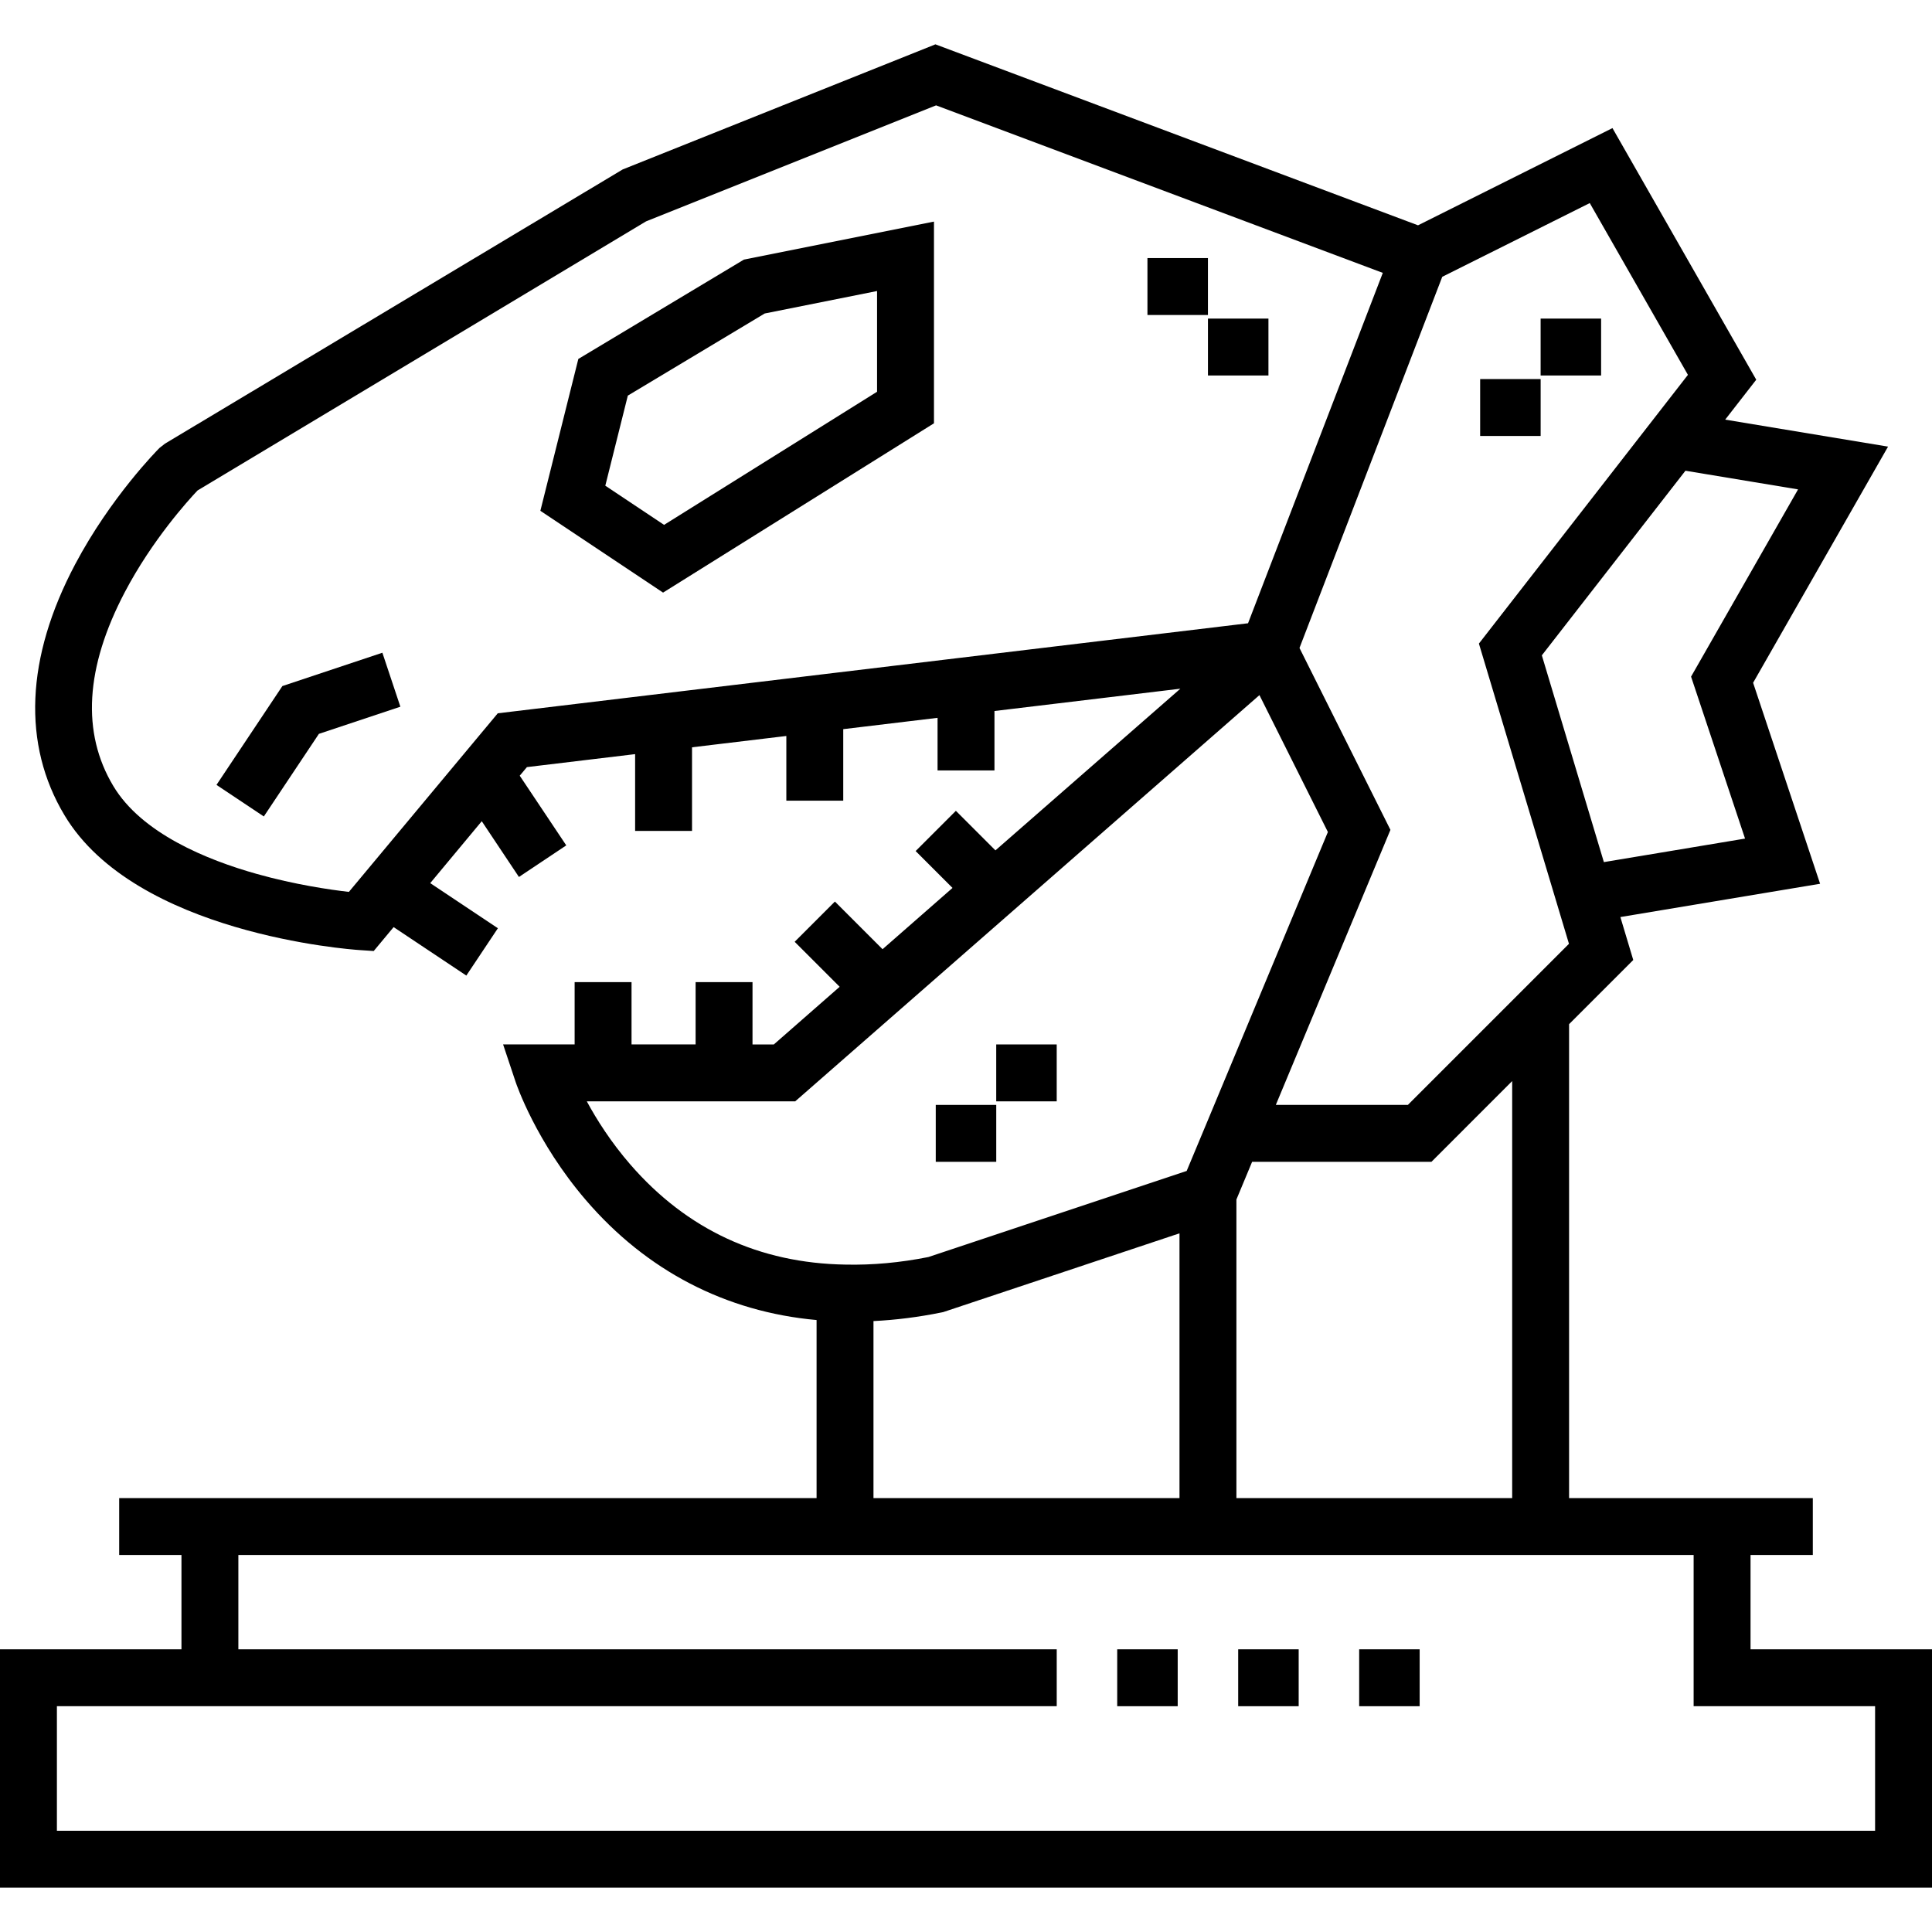 <?xml version="1.0" encoding="iso-8859-1"?>
<!-- Generator: Adobe Illustrator 19.0.0, SVG Export Plug-In . SVG Version: 6.00 Build 0)  -->
<svg version="1.1" id="Layer_1" xmlns="http://www.w3.org/2000/svg" xmlns:xlink="http://www.w3.org/1999/xlink" x="0px" y="0px"
	 viewBox="0 0 512 512" style="enable-background:new 0 0 512 512;" xml:space="preserve">
<g>
	<g>
		<g>
			<polygon points="74.835,181.811 57.37,208.008 69.917,216.373 84.512,194.481 106.103,187.285 101.333,172.979 			"/>
			<path d="M153.265,95.124l-10.062,40.245l32.517,21.678l71.792-44.869V58.726L197.137,68.8L153.265,95.124z M232.43,77.121v26.698
				l-56.447,35.278l-15.572-10.38l5.969-23.875l36.276-21.765L232.43,77.121z"/>
			<path d="M463.911,437.081L463.911,437.081v-24.995h16.504v-15.081h-64.593V271.417l17.008-17.007l-3.414-11.381l52.929-8.821
				l-17.754-53.263l35.762-62.585l-43.159-7.154l8.229-10.581l-38.104-66.68l-51.527,25.764l-127.895-47.96l-82.861,33.144
				L43.735,117.562l-1.452,1.134c-0.524,0.524-12.932,13.03-22.371,30.858c-13.099,24.743-14.07,47.745-2.81,66.511
				c18.803,31.397,75.687,35.547,78.1,35.709l3.838,0.256l5.274-6.336l19.268,12.846l8.365-12.547l-17.931-11.955l13.656-16.408
				l9.851,14.779l12.542-8.375l-12.331-18.465l1.908-2.277l28.671-3.44v20.354h15.081v-22.164l24.994-2.999v17.149h15.081v-18.958
				l24.994-2.999v13.943h15.081v-15.752l49.263-5.912L263.8,225.358l-10.483-10.483l-10.663,10.662l9.773,9.773l-18.539,16.239
				l-12.629-12.629l-10.663,10.662l11.925,11.925l-17.443,15.279h-5.654V260.28h-15.081v16.504h-16.979V260.28h-15.081v16.504
				h-18.956l3.314,9.928c0.214,0.643,5.409,15.925,18.632,31.335c16.064,18.722,37.091,29.612,61.129,31.775v47.185H31.585v15.081
				h16.504v24.993H0v63.169h512v-63.169H463.911z M476.506,129.694l-28.355,49.623l14.305,42.916l-37.411,6.234l-16.44-54.793
				l38.056-48.928L476.506,129.694z M382.21,73.36l39.093-19.546l26.015,45.526l-55.391,71.217l23.866,79.563l-42.694,42.694
				h-34.993l30.374-72.894l-24.101-48.201L382.21,73.36z M400.742,286.498v110.508h-73.082v-79.121l4.163-9.991h47.524
				L400.742,286.498z M131.915,189.03l-39.456,47.331c-4.948-0.566-14.234-1.902-24.411-4.76
				c-13.197-3.707-30.506-10.754-38.012-23.288c-8.475-14.125-7.45-31.42,3.046-51.404c7.253-13.808,16.807-24.327,19.268-26.928
				l118.849-71.31l76.875-30.749l118.382,44.393l-35.714,92.856L131.915,189.03z M167.066,308.632
				c-5.182-5.965-8.965-11.969-11.56-16.769h55.239l123.021-107.65l18.139,36.277l-31.852,76.477l-5.572,13.345l-68.441,22.814
				c-7.445,1.485-14.821,2.166-21.981,2.005C201.203,334.772,182.028,325.856,167.066,308.632z M312.578,326.844v70.161h-81.097
				v-46.907c5.93-0.29,11.96-1.051,18.009-2.283l0.446-0.09L312.578,326.844z M496.919,485.169H15.081v-33.008h264.963V437.08
				H63.169v-24.994h385.661v40.074h48.089V485.169z"/>
			<rect x="296.072" y="437.084" width="16.03" height="15.081"/>
			<rect x="328.133" y="437.084" width="16.03" height="15.081"/>
			<rect x="360.194" y="437.084" width="16.03" height="15.081"/>
			<rect x="408.281" y="84.429" width="16.03" height="15.081"/>
			<rect x="392.255" y="100.456" width="16.03" height="15.081"/>
			<rect x="304.084" y="68.395" width="16.03" height="15.081"/>
			<rect x="320.12" y="84.429" width="16.03" height="15.081"/>
			<rect x="247.985" y="292.814" width="16.03" height="15.081"/>
			<rect x="264.01" y="276.788" width="16.03" height="15.081"/>
		</g>
	</g>
</g>
<g>
</g>
<g>
</g>
<g>
</g>
<g>
</g>
<g>
</g>
<g>
</g>
<g>
</g>
<g>
</g>
<g>
</g>
<g>
</g>
<g>
</g>
<g>
</g>
<g>
</g>
<g>
</g>
<g>
</g>
</svg>
